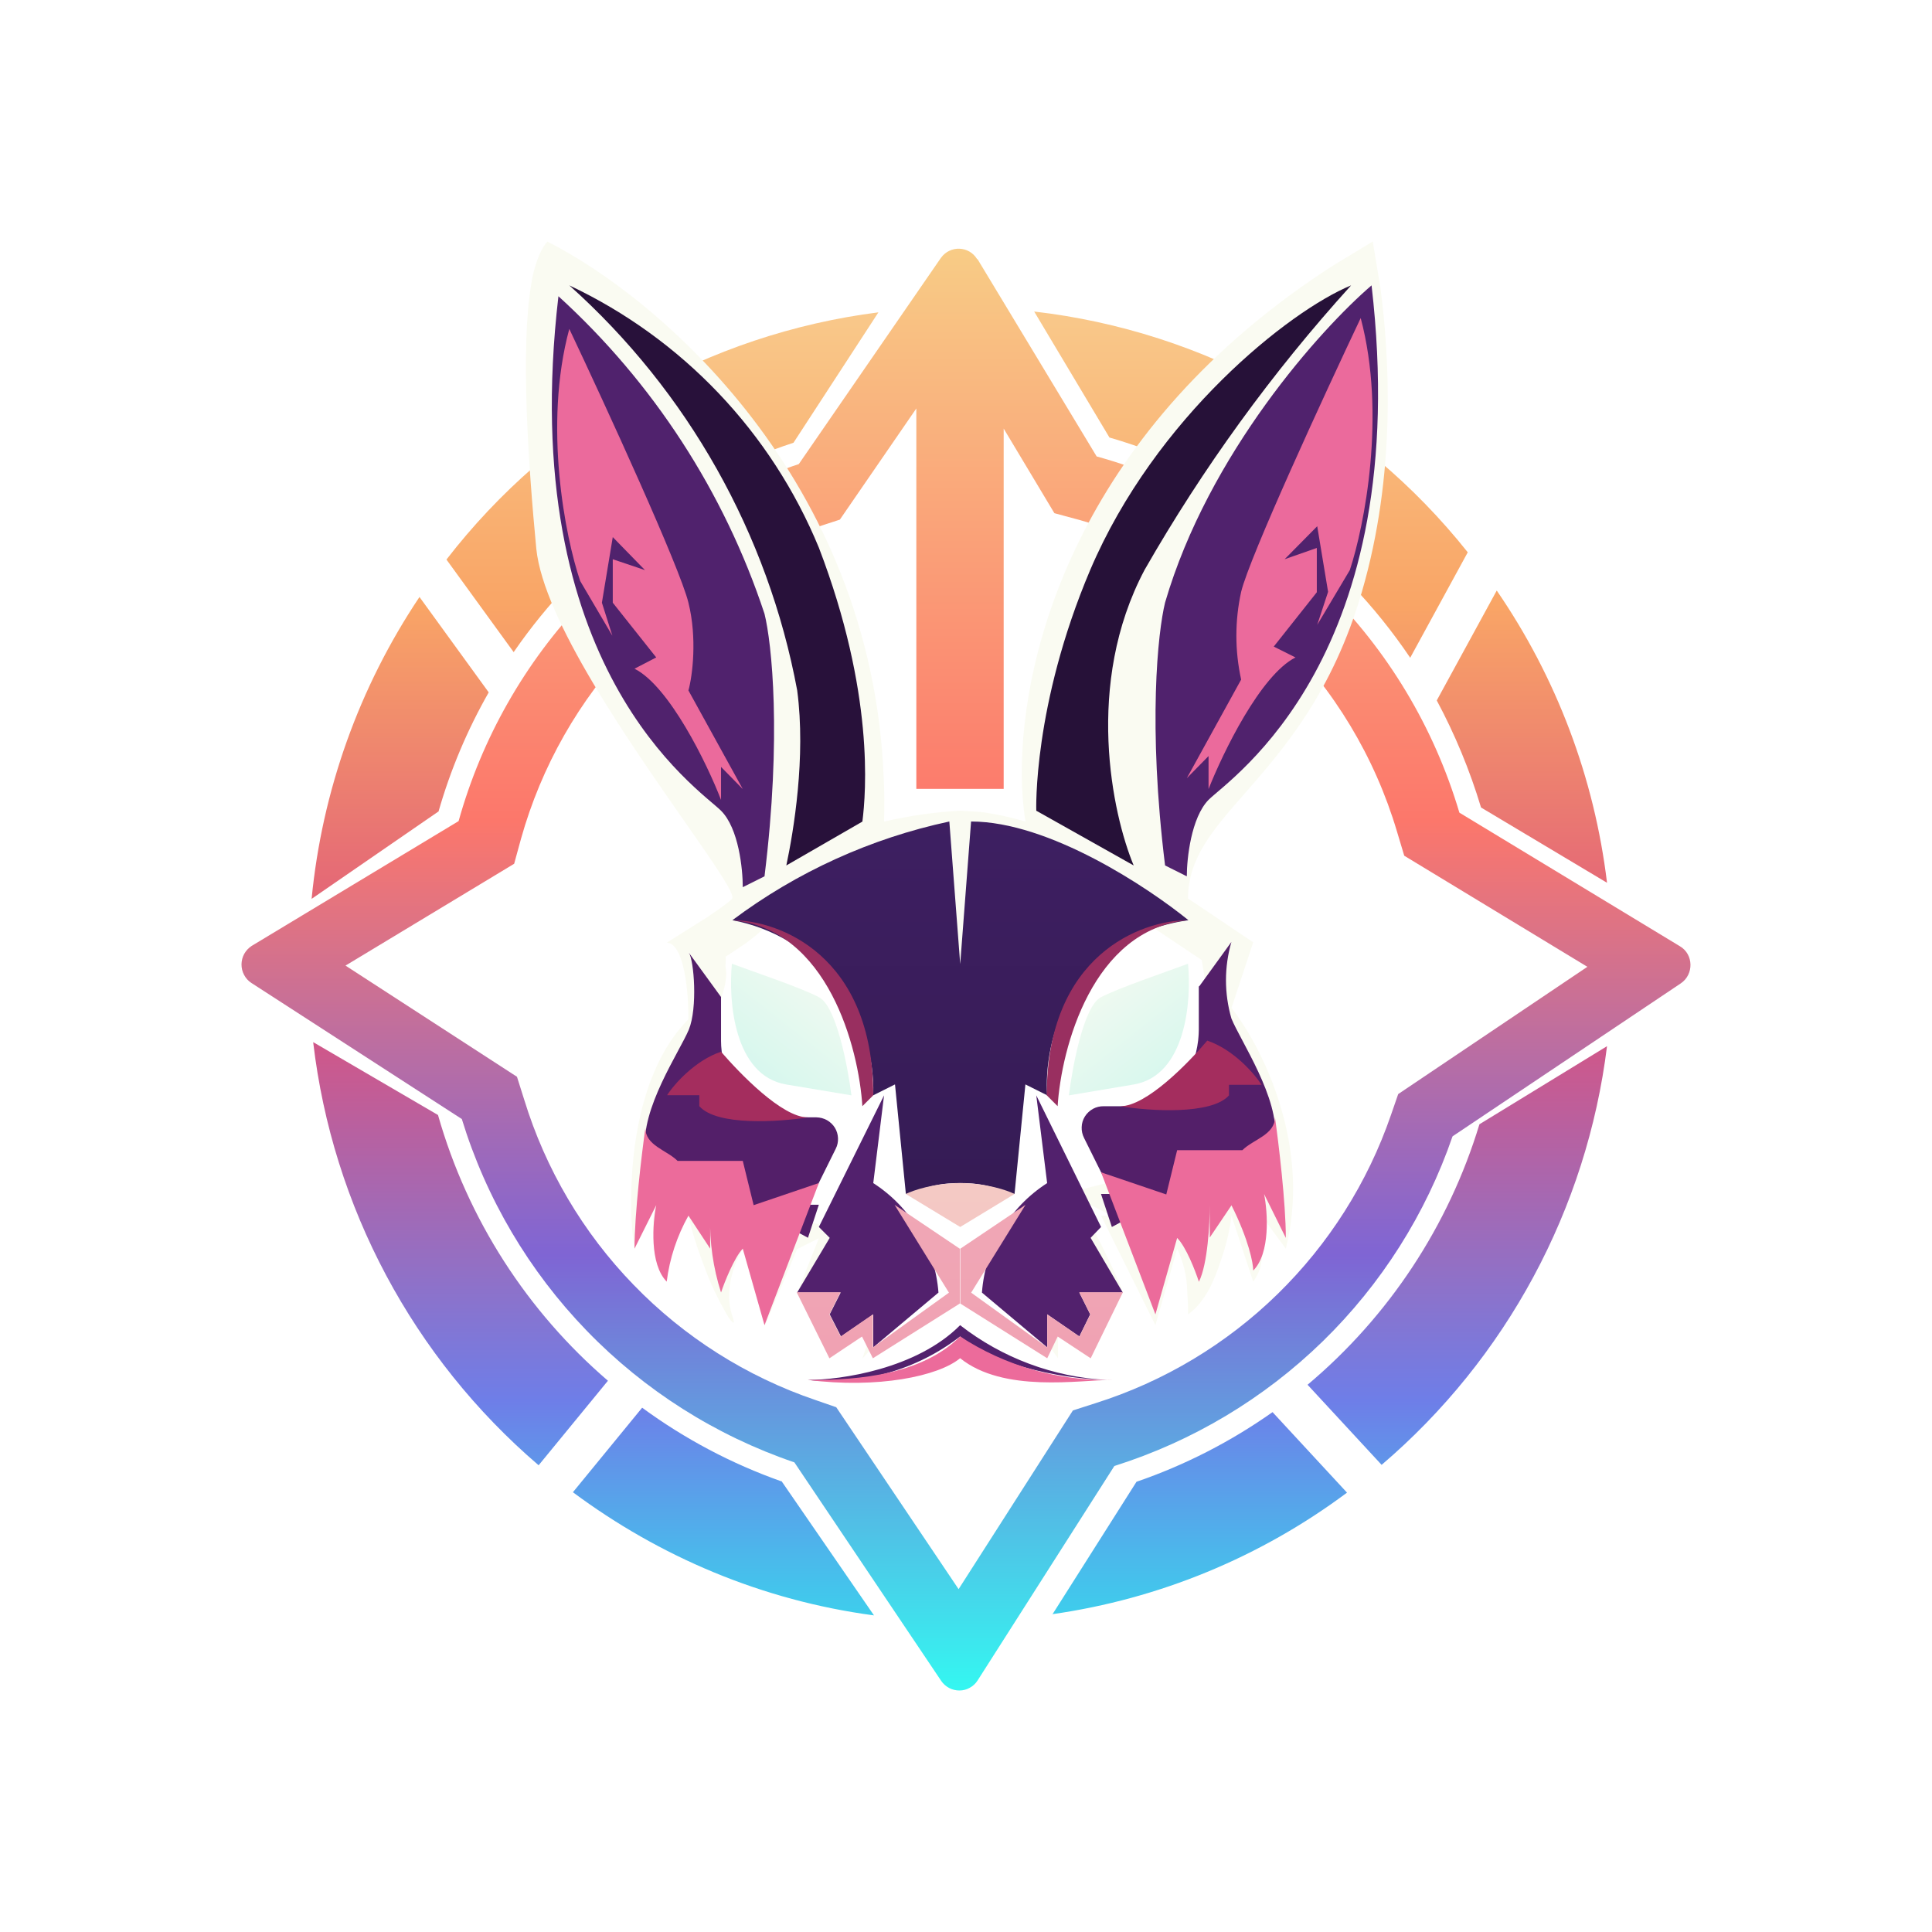 <svg width="24" height="24" viewBox="0 0 24 24" fill="none" xmlns="http://www.w3.org/2000/svg">
<rect x="0" y="0" width="24" height="24" fill="#333333" stroke="none"/>
<g clip-path="url(#clip0_328_28332)">
<path d="M24 0H0V24H24V0Z" fill="white"/>
<path d="M9.857 5.5L10.912 3.88C9.86 4.014 8.844 4.354 7.924 4.881C7.003 5.408 6.195 6.111 5.546 6.951L6.381 8.101C7.223 6.876 8.444 5.962 9.857 5.5ZM13.782 5.435C15.323 5.88 16.638 6.866 17.518 8.171L18.233 6.861C16.904 5.19 14.967 4.115 12.847 3.87L13.782 5.435ZM5.446 10.086C5.596 9.561 5.806 9.066 6.071 8.601L5.211 7.416C4.461 8.536 4.001 9.824 3.871 11.166L5.446 10.081V10.086ZM3.891 12.946L5.441 13.851C5.811 15.152 6.556 16.297 7.552 17.152L6.691 18.202C5.131 16.866 4.131 14.992 3.891 12.951V12.946ZM13.072 20.052C14.4 19.863 15.658 19.344 16.733 18.542L15.808 17.542C15.288 17.909 14.719 18.201 14.118 18.407L13.072 20.057V20.052ZM9.707 18.402C9.088 18.183 8.506 17.875 7.977 17.487L7.117 18.537C8.192 19.337 9.467 19.882 10.857 20.067L9.707 18.397V18.402ZM18.398 10.031C18.258 9.566 18.073 9.121 17.848 8.701L18.593 7.336C19.336 8.418 19.806 9.663 19.963 10.966L18.398 10.031ZM18.378 13.966C17.995 15.229 17.253 16.353 16.243 17.202L17.163 18.197C18.713 16.874 19.712 15.019 19.963 12.996L18.378 13.966Z" fill="url(#paint0_linear_328_28332)"/>
<path fill-rule="evenodd" clip-rule="evenodd" d="M10.173 6.54L10.433 6.455L11.383 5.074V9.8H12.468V5.324L13.098 6.375L13.413 6.46C14.344 6.718 15.194 7.209 15.883 7.886C16.573 8.563 17.079 9.404 17.354 10.33L17.444 10.63L19.719 12.01L17.369 13.591L17.279 13.851C16.989 14.693 16.506 15.455 15.869 16.077C15.232 16.699 14.457 17.163 13.608 17.431L13.328 17.521L11.908 19.741L10.388 17.481L10.128 17.391C9.273 17.1 8.499 16.61 7.871 15.961C7.242 15.313 6.777 14.524 6.512 13.661L6.422 13.376L4.292 11.995L6.387 10.73L6.472 10.42C6.724 9.52 7.193 8.695 7.838 8.018C8.484 7.341 9.285 6.834 10.173 6.54ZM12.143 3.219L13.623 5.67C14.688 5.964 15.66 6.525 16.449 7.299C17.237 8.074 17.815 9.036 18.129 10.095L20.869 11.755C21.039 11.855 21.044 12.105 20.879 12.216L18.044 14.116C17.713 15.079 17.16 15.952 16.431 16.663C15.701 17.374 14.815 17.904 13.843 18.211L12.143 20.877C12.119 20.914 12.086 20.945 12.047 20.966C12.008 20.988 11.964 21 11.919 21C11.875 21 11.831 20.99 11.791 20.969C11.752 20.948 11.718 20.919 11.693 20.882L9.868 18.166C8.891 17.833 8.007 17.273 7.289 16.531C6.571 15.789 6.039 14.888 5.737 13.901L3.122 12.21C3.084 12.185 3.053 12.151 3.032 12.11C3.01 12.07 3 12.025 3 11.979C3.001 11.933 3.012 11.889 3.034 11.849C3.057 11.809 3.088 11.775 3.127 11.75L5.697 10.2C5.984 9.171 6.52 8.229 7.257 7.455C7.993 6.682 8.909 6.101 9.923 5.765L11.688 3.204C11.803 3.044 12.038 3.054 12.138 3.219H12.143Z" fill="url(#paint1_linear_328_28332)"/>
<path d="M6.797 3C8.172 3.69 10.827 5.95 10.977 9.651C10.987 9.831 10.987 10.021 10.982 10.206C11.293 10.134 11.609 10.088 11.928 10.071L12.178 10.086C12.418 10.116 12.638 10.176 12.738 10.206C12.709 10.016 12.694 9.823 12.693 9.631C12.683 8.051 13.443 5.305 16.558 3.3L17.053 3L17.148 3.575C17.263 4.45 17.343 5.895 16.918 7.351C16.553 8.606 15.948 9.301 15.468 9.851C15.068 10.306 14.758 10.661 14.758 11.161L15.568 11.706L15.298 12.521C15.583 12.881 16.048 13.732 16.063 14.722V14.747C16.065 15.004 16.035 15.261 15.973 15.512L15.573 14.967C15.688 15.213 15.716 15.492 15.653 15.757C15.632 15.816 15.604 15.871 15.568 15.922L15.298 15.102C15.275 15.289 15.231 15.474 15.168 15.652C15.13 15.772 15.083 15.889 15.028 16.002C14.953 16.137 14.863 16.257 14.758 16.327C14.759 16.232 14.755 16.137 14.748 16.042C14.745 15.858 14.702 15.678 14.623 15.512L14.353 16.462L13.678 15.102H13.813L13.543 14.967H13.408C13.45 15.036 13.492 15.106 13.533 15.177L13.543 15.202L13.658 15.417L13.678 15.457C13.766 15.633 13.85 15.811 13.928 15.992L13.948 16.057H13.408L13.813 16.192L13.543 16.872L13.143 16.602V16.872L12.498 15.997L13.078 15.442V14.867L14.058 14.617L13.993 14.892L14.013 14.937L14.163 14.862L14.213 14.972L14.358 14.472L14.893 15.017L15.488 14.962L15.518 14.942C15.544 14.196 15.319 13.463 14.878 12.861L15.028 12.521L14.928 11.926L14.218 11.451L13.408 11.006L12.563 10.726C12.523 10.711 12.453 10.926 12.363 11.196C12.233 11.581 12.073 12.071 11.928 12.071C11.787 12.071 11.613 11.671 11.453 11.306C11.318 10.996 11.192 10.716 11.112 10.736L10.422 10.911C10.422 10.911 9.772 11.241 9.472 11.546C9.412 11.606 9.327 11.671 9.267 11.716L9.012 11.886C9.022 11.906 9.012 11.981 9.012 12.001C9.062 12.251 8.897 12.476 8.897 12.651V12.861L8.937 13.041C8.655 13.373 8.481 13.783 8.437 14.217L8.407 14.392L8.847 13.806L9.047 14.807L9.427 14.232L9.652 15.032L10.552 15.342L11.497 16.002L10.713 16.877L10.848 16.467L10.307 16.877L10.037 16.197L10.442 16.062H9.902L10.172 15.382L9.902 15.517L9.502 16.467L9.227 15.517C9.114 15.7 9.055 15.912 9.057 16.127C9.06 16.197 9.071 16.265 9.092 16.332C9.142 16.467 9.107 16.452 9.042 16.352C8.92 16.145 8.818 15.928 8.737 15.702L8.722 15.662C8.654 15.482 8.597 15.298 8.552 15.112C8.495 15.186 8.445 15.264 8.402 15.347L8.352 15.447C8.312 15.537 8.277 15.627 8.267 15.712C8.252 15.792 8.257 15.862 8.282 15.922C8.174 15.695 8.116 15.448 8.112 15.197C8.112 15.122 8.127 15.047 8.152 14.972L7.882 15.517C7.847 15.285 7.834 15.051 7.842 14.817V14.802C7.857 14.101 8.017 13.201 8.552 12.661C8.552 12.506 8.542 12.271 8.502 12.076C8.462 11.876 8.392 11.711 8.282 11.711L8.782 11.396C8.922 11.301 9.047 11.216 9.092 11.166C9.142 11.116 8.877 10.741 8.512 10.216C7.822 9.226 6.752 7.701 6.662 6.816C6.562 5.765 6.462 4.31 6.602 3.515C6.612 3.445 6.627 3.38 6.647 3.315C6.687 3.18 6.737 3.07 6.797 3.005V3Z" fill="#FAFBF2"/>
<path d="M12.738 13.471L12.603 14.831C12.468 14.831 12.358 14.696 11.928 14.696C11.493 14.696 11.388 14.831 11.253 14.831L11.118 13.471L10.848 13.606C10.863 13.094 10.695 12.594 10.374 12.195C10.053 11.797 9.601 11.525 9.098 11.431C9.897 10.832 10.817 10.414 11.793 10.205L11.928 11.976L12.063 10.205C13.033 10.205 14.263 11.025 14.763 11.431C13.248 11.65 12.963 12.971 13.008 13.606L12.738 13.471Z" fill="url(#paint2_linear_328_28332)"/>
<path d="M10.037 17.142C10.442 17.142 11.387 17.007 11.927 16.462C12.45 16.869 13.085 17.107 13.748 17.142C13.313 17.132 12.437 17.012 11.927 16.602C11.39 17.017 10.713 17.211 10.037 17.142Z" fill="#52216D"/>
<path d="M11.927 16.602C11.387 17.142 10.442 17.142 10.037 17.142C10.902 17.252 11.657 17.097 11.927 16.872C12.467 17.307 13.408 17.142 13.813 17.142C13.144 17.156 12.487 16.968 11.927 16.602Z" fill="#EC6B9B"/>
<path d="M10.713 13.741L10.848 13.606C10.848 11.866 9.678 11.431 9.098 11.431C10.283 11.541 10.668 13.016 10.713 13.746V13.741ZM13.138 13.741L13.003 13.606C13.003 11.866 14.173 11.431 14.758 11.431C13.573 11.541 13.183 13.016 13.138 13.746V13.741Z" fill="#992F60"/>
<path d="M8.957 12.385L8.557 11.835C8.622 11.93 8.667 12.52 8.557 12.79C8.442 13.065 7.952 13.78 8.017 14.29L10.037 15.376L10.172 14.966H10.037L10.382 14.27C10.403 14.229 10.412 14.184 10.41 14.138C10.408 14.092 10.395 14.048 10.371 14.009C10.347 13.97 10.313 13.938 10.273 13.915C10.233 13.893 10.188 13.881 10.142 13.88H9.767C9.117 13.88 8.957 13.245 8.957 12.93V12.38V12.385Z" fill="#531F69"/>
<path d="M7.882 15.511C7.882 15.076 7.972 14.331 8.017 14.011C8.017 14.231 8.282 14.286 8.417 14.421H9.227L9.362 14.971L10.172 14.696L9.497 16.462L9.227 15.511C9.122 15.622 9.002 15.921 8.957 16.056C8.859 15.75 8.813 15.428 8.822 15.107V15.511L8.552 15.101C8.41 15.355 8.318 15.633 8.282 15.921C8.067 15.701 8.107 15.196 8.152 14.971L7.882 15.511Z" fill="#EC6B9B"/>
<path d="M8.957 13.065C8.637 13.171 8.372 13.47 8.287 13.605H8.687V13.741C8.907 13.991 9.677 13.936 10.037 13.881C9.712 13.881 9.187 13.331 8.957 13.065Z" fill="#A42D5E"/>
<path d="M14.898 12.252L15.297 11.701C15.207 12.012 15.207 12.341 15.297 12.652C15.408 12.927 15.898 13.647 15.838 14.152L13.812 15.242L13.677 14.832H13.812L13.467 14.137C13.446 14.095 13.435 14.049 13.437 14.002C13.438 13.955 13.452 13.909 13.477 13.869C13.502 13.829 13.537 13.797 13.578 13.774C13.619 13.752 13.665 13.741 13.712 13.742H14.082C14.732 13.742 14.892 13.112 14.892 12.792V12.252H14.898Z" fill="#531F69"/>
<path d="M15.973 15.378C15.973 14.943 15.883 14.198 15.838 13.878C15.838 14.098 15.568 14.153 15.433 14.288H14.623L14.488 14.838L13.678 14.563L14.353 16.328L14.623 15.378C14.733 15.488 14.848 15.783 14.893 15.923C15.003 15.703 15.028 15.198 15.028 14.973V15.373L15.298 14.973C15.513 15.403 15.568 15.693 15.568 15.783C15.783 15.568 15.748 15.058 15.703 14.833L15.973 15.378Z" fill="#EC6B9B"/>
<path d="M14.997 12.927C15.322 13.037 15.582 13.336 15.672 13.476H15.267V13.607C15.052 13.852 14.277 13.802 13.917 13.742C14.242 13.742 14.767 13.201 14.997 12.927Z" fill="#A42D5E"/>
<path d="M9.767 13.472C9.117 13.362 9.047 12.432 9.092 11.972C9.362 12.072 9.957 12.272 10.172 12.387C10.387 12.492 10.532 13.247 10.577 13.607L9.767 13.472Z" fill="url(#paint3_linear_328_28332)"/>
<path d="M14.083 13.472C14.733 13.362 14.803 12.432 14.758 11.972C14.488 12.072 13.898 12.272 13.678 12.387C13.463 12.492 13.323 13.247 13.278 13.607L14.083 13.472Z" fill="url(#paint4_linear_328_28332)"/>
<path d="M10.172 15.242L10.982 13.607L10.848 14.697C11.079 14.845 11.272 15.046 11.412 15.282C11.553 15.518 11.637 15.783 11.658 16.057L10.848 16.737V16.327L10.447 16.602L10.307 16.327L10.443 16.057H9.902L10.307 15.377L10.172 15.242ZM13.678 15.242L12.873 13.607L13.008 14.697C12.777 14.845 12.583 15.046 12.443 15.282C12.302 15.518 12.218 15.783 12.198 16.057L13.008 16.737V16.327L13.408 16.602L13.543 16.327L13.408 16.057H13.948L13.548 15.377L13.678 15.242Z" fill="#52216D"/>
<path d="M10.447 16.053H9.897L10.303 16.873L10.708 16.603L10.843 16.873L11.923 16.193V15.512L11.113 14.967L11.788 16.058L10.843 16.738V16.328L10.443 16.603L10.303 16.328L10.438 16.058L10.447 16.053Z" fill="url(#paint5_linear_328_28332)"/>
<path d="M13.409 16.053H13.949L13.549 16.873L13.139 16.603L13.009 16.873L11.929 16.193V15.512L12.739 14.967L12.064 16.058L13.009 16.738V16.328L13.409 16.603L13.544 16.328L13.409 16.058V16.053Z" fill="url(#paint6_linear_328_28332)"/>
<path d="M11.928 14.697C11.602 14.697 11.343 14.787 11.252 14.832L11.928 15.242L12.603 14.832C12.513 14.787 12.253 14.697 11.928 14.697Z" fill="url(#paint7_linear_328_28332)"/>
<path d="M10.173 6.805C9.582 5.37 8.476 4.207 7.072 3.545C8.545 4.863 9.541 6.632 9.903 8.576C10.013 9.406 9.858 10.326 9.768 10.751L10.713 10.206C10.758 9.846 10.863 8.606 10.173 6.805Z" fill="#28113A"/>
<path d="M9.497 7.625C8.997 6.112 8.115 4.753 6.937 3.68C6.397 8.306 8.687 9.801 8.957 10.071C9.177 10.291 9.227 10.796 9.227 11.021L9.497 10.886C9.712 9.146 9.587 7.986 9.497 7.625ZM14.473 7.485C15.013 5.635 16.408 4.085 17.038 3.545C17.573 8.166 15.283 9.666 15.013 9.936C14.798 10.156 14.743 10.661 14.743 10.886L14.473 10.751C14.258 9.011 14.383 7.851 14.473 7.485Z" fill="#50226D"/>
<path d="M14.083 10.751L12.873 10.071C12.873 10.071 12.828 8.766 13.543 7.08C14.353 5.18 16.018 3.86 16.784 3.545C15.803 4.627 14.943 5.813 14.218 7.08C13.468 8.496 13.818 10.116 14.083 10.751Z" fill="#261138"/>
<path d="M8.552 7.487C8.447 7.052 7.522 5.036 7.072 4.086C6.747 5.286 7.022 6.672 7.207 7.217L7.607 7.897L7.477 7.487L7.612 6.672L8.012 7.082L7.612 6.947V7.487L8.152 8.167L7.882 8.307C8.312 8.522 8.782 9.482 8.957 9.937V9.527L9.227 9.802L8.552 8.577C8.602 8.397 8.662 7.927 8.552 7.487ZM15.418 7.352C15.523 6.917 16.453 4.901 16.903 3.951C17.223 5.151 16.948 6.537 16.768 7.082L16.363 7.762L16.498 7.352L16.363 6.537L15.958 6.947L16.358 6.807V7.357L15.823 8.032L16.093 8.167C15.658 8.387 15.193 9.347 15.013 9.802V9.392L14.743 9.667L15.418 8.442C15.339 8.083 15.339 7.711 15.418 7.352Z" fill="#EB6A9C"/>
</g>
<defs>
<linearGradient id="paint0_linear_328_28332" x1="11.999" y1="3" x2="11.999" y2="21.001" gradientUnits="userSpaceOnUse">
<stop stop-color="#F9D193"/>
<stop offset="0.25" stop-color="#F9A566"/>
<stop offset="0.52" stop-color="#DD527C"/>
<stop offset="0.8" stop-color="#6E7EE8"/>
<stop offset="1" stop-color="#2DEAEE"/>
</linearGradient>
<linearGradient id="paint1_linear_328_28332" x1="11.998" y1="2.999" x2="11.998" y2="21.002" gradientUnits="userSpaceOnUse">
<stop stop-color="#F8CD86"/>
<stop offset="0.4" stop-color="#FC776B"/>
<stop offset="0.7" stop-color="#7F65D4"/>
<stop offset="1" stop-color="#34F7F1"/>
</linearGradient>
<linearGradient id="paint2_linear_328_28332" x1="11.992" y1="2.999" x2="11.992" y2="21" gradientUnits="userSpaceOnUse">
<stop stop-color="#4B2576"/>
<stop offset="1" stop-color="#2A1643"/>
</linearGradient>
<linearGradient id="paint3_linear_328_28332" x1="17.75" y1="9.056" x2="8.928" y2="20.237" gradientUnits="userSpaceOnUse">
<stop stop-color="#64EDE7"/>
<stop offset="0.46" stop-color="#FAFBF2"/>
<stop offset="1" stop-color="#71ECE0"/>
</linearGradient>
<linearGradient id="paint4_linear_328_28332" x1="6.199" y1="9.056" x2="15.074" y2="20.271" gradientUnits="userSpaceOnUse">
<stop stop-color="#64EDE7"/>
<stop offset="0.46" stop-color="#FAFBF2"/>
<stop offset="1" stop-color="#71ECE0"/>
</linearGradient>
<linearGradient id="paint5_linear_328_28332" x1="12.022" y1="3.001" x2="12.022" y2="21.002" gradientUnits="userSpaceOnUse">
<stop stop-color="#EFC9C4"/>
<stop offset="1" stop-color="#F096AE"/>
</linearGradient>
<linearGradient id="paint6_linear_328_28332" x1="12.001" y1="3.001" x2="12.001" y2="21.002" gradientUnits="userSpaceOnUse">
<stop stop-color="#EFC9C4"/>
<stop offset="1" stop-color="#F096AE"/>
</linearGradient>
<linearGradient id="paint7_linear_328_28332" x1="12" y1="3" x2="12" y2="21.001" gradientUnits="userSpaceOnUse">
<stop stop-color="#FCE3CF"/>
<stop offset="1" stop-color="#F0BBBE"/>
</linearGradient>
<clipPath id="clip0_328_28332">
<rect width="24" height="24" fill="white"/>
</clipPath>
</defs>
</svg>
